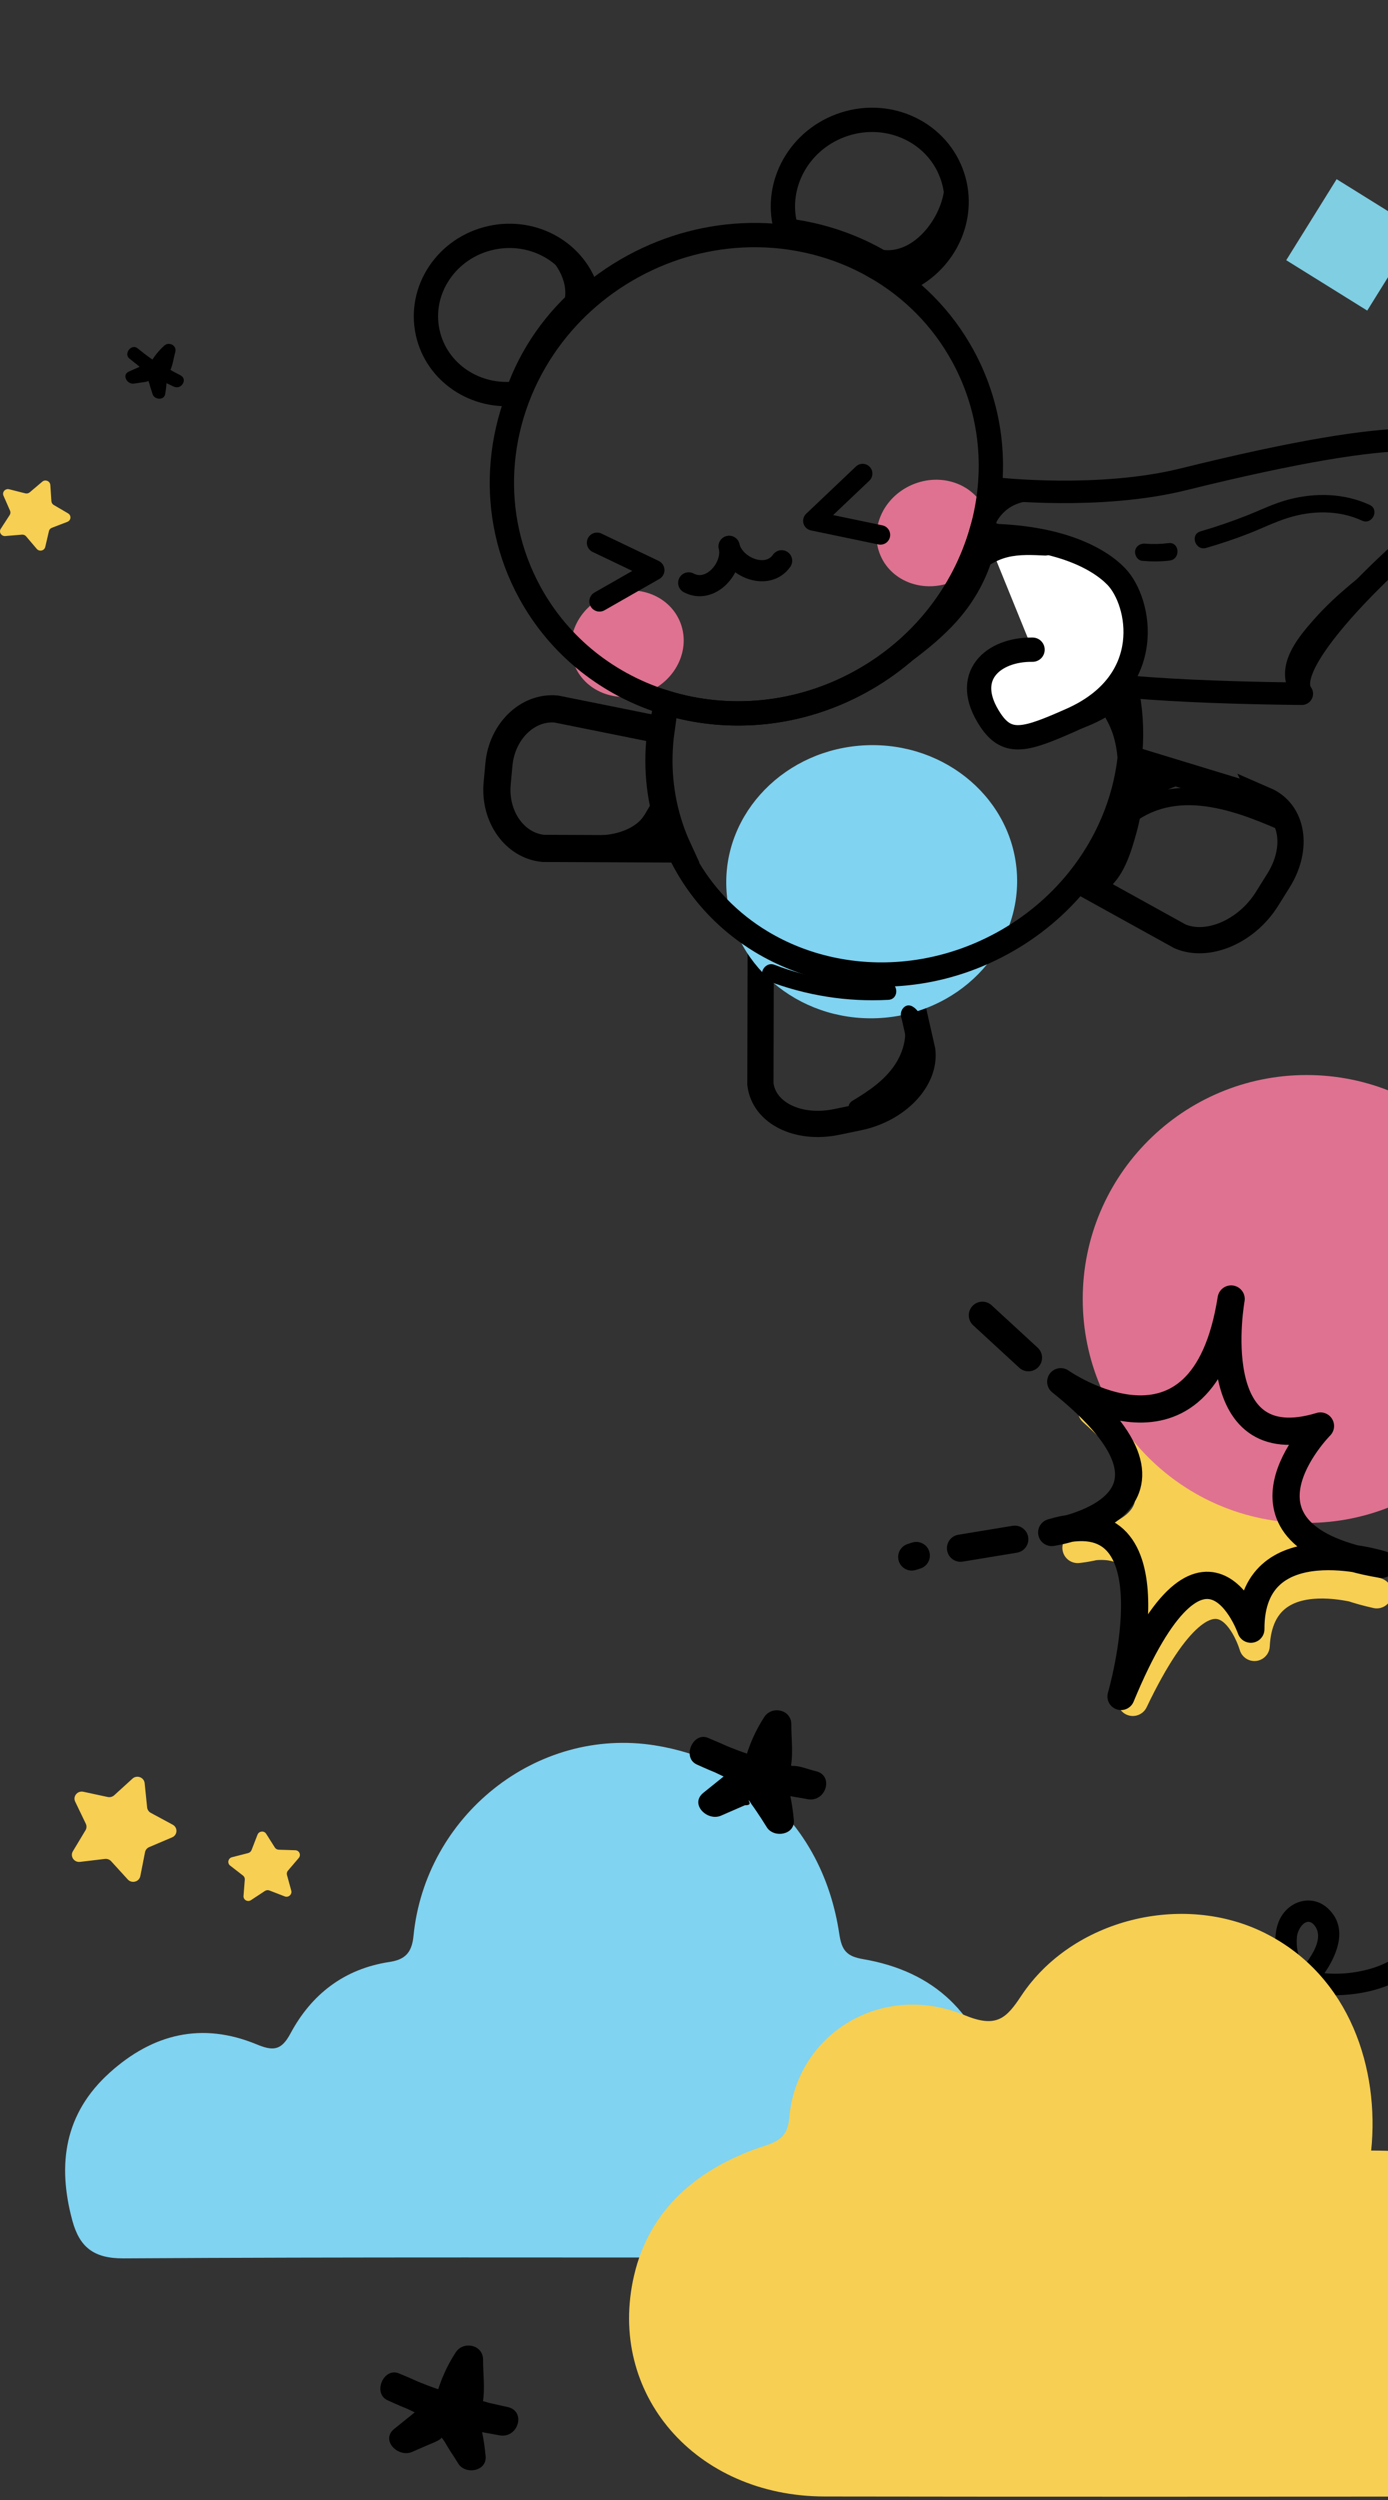 <svg width="341" height="614" viewBox="0 0 341 614" fill="none" xmlns="http://www.w3.org/2000/svg">
<rect x="0" y="0" width="341" height="614" fill="#333333" stroke="none"/>
<path d="M328.378 44L316 63.897L335.897 76.275L348.275 56.378L328.378 44Z" fill="#80CEE2"/>
<path d="M300.687 500.716C308.81 499.149 316.439 494.979 322.016 488.846C326.612 483.791 332.803 474.442 326.047 468.489C323.065 465.859 318.804 466.243 316.044 469.016C313.331 471.74 313.018 475.748 313.53 479.357C314.1 483.355 316.184 486.794 319.931 488.505C323.524 490.148 327.65 490.155 331.509 489.799C340.128 489.008 349.229 485.055 353.14 476.873C354.591 473.837 350.122 470.987 348.652 474.064C346.233 479.12 341.575 482.158 336.263 483.599C333.605 484.318 330.87 484.698 328.116 484.694C325.605 484.693 322.58 484.517 320.621 482.736C318.794 481.074 318.372 477.849 318.643 475.509C318.873 473.513 320.995 470.423 322.939 472.831C326.185 476.855 319.657 483.826 317.005 486.426C312.199 491.134 306.163 494.262 299.57 495.533C296.216 496.18 297.352 501.352 300.691 500.707L300.687 500.716Z" fill="black"/>
<path d="M186.897 231.752L186.817 266.242C187.669 273.336 196.058 277.49 205.55 275.522L210.936 274.403C220.431 272.433 227.438 265.087 226.586 257.993L222.397 239.506C209.769 240.765 197.273 238.01 186.897 231.752Z" stroke="black" stroke-width="6.441" stroke-miterlimit="10"/>
<g style="mix-blend-mode:multiply">
<path d="M249.856 215.031C249.08 196.525 232.467 182.193 212.748 183.019C193.03 183.846 177.674 199.518 178.449 218.024C179.225 236.53 195.838 250.862 215.557 250.036C235.275 249.209 250.631 233.537 249.856 215.031Z" fill="#80D3F1"/>
</g>
<g style="mix-blend-mode:multiply">
<path d="M242.09 125.388C239.293 118.834 231.253 115.984 224.132 119.023C217.011 122.062 213.505 129.838 216.302 136.392C219.099 142.946 227.139 145.796 234.26 142.757C241.381 139.718 244.887 131.942 242.09 125.388Z" fill="#DF7291"/>
</g>
<g style="mix-blend-mode:multiply">
<path d="M167.011 152.566C164.214 146.012 156.174 143.163 149.053 146.201C141.932 149.24 138.426 157.017 141.223 163.571C144.02 170.125 152.06 172.975 159.181 169.936C166.302 166.897 169.808 159.12 167.011 152.566Z" fill="#DF7291"/>
</g>
<path d="M310.826 196.48L277.998 186.47C276.771 197.164 272.388 207.573 265.297 216.34L289.869 229.931C296.668 232.877 306.238 228.787 311.24 220.801L314.076 216.271C319.081 208.283 317.622 199.422 310.824 196.477L310.826 196.48Z" stroke="black" stroke-width="6.441" stroke-miterlimit="10"/>
<path d="M162.402 179.298L136.665 174.117C129.643 173.465 123.332 179.559 122.573 187.733L122.144 192.368C121.384 200.54 126.466 207.694 133.489 208.345L166.615 208.492C165.87 206.879 165.218 205.243 164.653 203.59C161.959 195.694 161.279 187.399 162.405 179.296L162.402 179.298Z" stroke="black" stroke-width="6.677" stroke-miterlimit="10"/>
<path d="M241.169 130.412C236.841 145.565 226.445 159.218 211.194 167.528C195.939 175.841 178.831 177.175 163.752 172.598C163.165 174.809 162.719 177.045 162.407 179.298C161.285 187.4 161.959 195.694 164.656 203.593C165.221 205.245 165.873 206.882 166.618 208.494C167.102 209.549 167.627 210.594 168.189 211.63C172.741 219.986 179.304 226.601 187.044 231.272C197.42 237.53 209.913 240.288 222.544 239.026C230.532 238.231 238.57 235.829 246.162 231.694C253.599 227.643 259.866 222.322 264.819 216.2C271.91 207.433 276.296 197.023 277.52 186.331C278.723 175.83 276.886 165.056 271.567 155.298C264.887 143.039 253.885 134.522 241.174 130.413L241.169 130.412Z" stroke="black" stroke-width="5.968" stroke-miterlimit="10"/>
<path d="M144.316 72.052C141.593 62.159 131.221 56.093 120.657 58.413C109.755 60.808 102.781 71.229 105.078 81.687C107.248 91.566 116.915 97.944 127.168 96.602C130.495 87.136 136.43 78.627 144.316 72.052Z" stroke="black" stroke-width="5.968" stroke-miterlimit="10"/>
<path d="M233.765 42.615C229.792 31.973 217.576 26.7 206.486 30.841C195.737 34.855 189.985 46.228 193.25 56.616C204.065 57.933 214.25 62.105 222.662 68.628C232.573 63.923 237.518 52.672 233.767 42.618L233.765 42.615Z" stroke="black" stroke-width="5.968" stroke-miterlimit="10"/>
<path d="M214.969 65.475C205.721 60.209 195.047 57.517 184.153 57.738C174.506 57.932 164.688 60.41 155.537 65.395C146.387 70.381 138.985 77.289 133.589 85.291C127.498 94.323 123.975 104.751 123.386 115.381C122.823 125.574 124.96 135.955 130.144 145.464C137.536 159.03 149.773 168.353 163.751 172.599C178.831 177.175 195.939 175.842 211.193 167.529C226.447 159.217 236.843 145.564 241.169 130.412C245.183 116.366 243.98 101.03 236.584 87.463C231.402 77.952 223.838 70.532 214.966 65.478L214.969 65.475Z" stroke="black" stroke-width="5.968" stroke-miterlimit="10"/>
<path d="M245.212 120.03C245.212 120.03 270.055 122.822 290.669 117.723C347.271 103.728 359.527 106.939 362.811 113.988C364.027 116.599 364.563 120.189 358.864 123.796C348.759 130.186 313.647 161.986 319.828 170.363C319.828 170.363 266.673 170.048 262.446 165.558" stroke="black" stroke-width="5.521" stroke-linecap="round" stroke-linejoin="round"/>
<path d="M169.198 143.136C174.583 146.009 180.353 139.326 179.13 134.176" stroke="black" stroke-width="5.192" stroke-miterlimit="10" stroke-linecap="round"/>
<path d="M192.03 137.708C188.515 142.697 180.351 139.323 179.13 134.176" stroke="black" stroke-width="5.192" stroke-miterlimit="10" stroke-linecap="round"/>
<path d="M147.286 147.687L160.739 140.005L146.684 133.289" stroke="black" stroke-width="5.009" stroke-linecap="round" stroke-linejoin="round"/>
<path d="M242.308 131.581C260.389 131.775 270.146 137.289 274.282 141.624C280.147 147.77 284.211 167.486 263.185 176.793C252.183 181.665 247.605 183.205 243.378 176.907C236.072 166.017 244.091 159.403 253.676 159.545" fill="white"/>
<path d="M242.308 131.581C260.389 131.775 270.146 137.289 274.282 141.624C280.147 147.77 284.211 167.486 263.185 176.793C252.183 181.665 247.605 183.205 243.378 176.907C236.072 166.017 244.091 159.403 253.676 159.545" stroke="black" stroke-width="5.968" stroke-miterlimit="10" stroke-linecap="round"/>
<path d="M211.932 116.303L199.709 127.905L216.299 131.361" stroke="black" stroke-width="4.795" stroke-linecap="round" stroke-linejoin="round"/>
<path d="M188.431 240.813C197.948 244.464 208.072 246.094 218.258 245.535C221.024 245.384 220.736 241.099 217.978 241.249C208.553 241.765 199.109 240.323 190.292 236.941C187.733 235.959 185.847 239.821 188.436 240.814L188.431 240.813Z" fill="black"/>
<path d="M271.476 218.753C275.986 215.79 277.886 209.298 279.244 204.35C280.68 199.121 281.224 193.665 280.977 188.252C280.85 185.483 276.565 185.775 276.692 188.532C276.906 193.211 276.453 197.858 275.323 202.409C274.758 204.683 274.018 206.898 273.111 209.058C272.204 211.217 271.179 213.81 269.071 215.196C266.763 216.713 269.165 220.273 271.476 218.753Z" fill="black"/>
<path d="M271.121 216.489C272.919 214.094 274.607 211.627 276.209 209.097C277.684 206.769 273.804 204.927 272.336 207.24C270.869 209.554 269.429 211.603 267.854 213.7C266.203 215.896 269.452 218.709 271.118 216.491L271.121 216.489Z" fill="black"/>
<path d="M211.864 273.862C216.975 270.817 221.975 267.066 224.707 261.625C225.875 259.303 226.575 256.748 226.672 254.151C226.764 251.705 226.53 248.58 224.252 247.21C221.886 245.786 220.041 249.663 222.395 251.082C221.687 250.654 222.148 251.202 222.254 251.8C222.33 252.232 222.363 252.676 222.386 253.114C222.435 254.087 222.349 255.039 222.16 255.992C221.781 257.911 220.986 259.757 219.913 261.389C217.363 265.277 213.38 267.965 209.459 270.305C207.082 271.722 209.496 275.273 211.864 273.862Z" fill="black"/>
<path d="M278.502 202.114C289.993 193.365 304.86 199.584 316.417 204.732C318.934 205.855 320.808 201.989 318.274 200.86C305.301 195.079 288.905 188.81 276.097 198.557C273.907 200.223 276.296 203.79 278.502 202.114Z" fill="black"/>
<path d="M282.771 196.455C284.703 194.937 286.769 193.809 289.105 193.041C291.076 192.391 290.99 189.193 288.826 188.898C285.893 188.501 282.949 188.202 279.994 187.997C278.829 187.916 277.731 188.464 277.477 189.698C277.265 190.727 278.024 192.136 279.178 192.215C282.134 192.415 285.076 192.716 288.011 193.116C287.919 191.735 287.823 190.353 287.732 188.972C285.06 189.85 282.578 191.161 280.366 192.898C278.205 194.596 280.594 198.168 282.771 196.455Z" fill="black"/>
<path d="M141.763 209.45C146.17 209.555 150.751 209.616 154.915 207.962C156.788 207.219 158.523 206.188 160 204.814C161.593 203.331 162.464 201.516 163.575 199.689L159.86 199.963C160.45 201.085 160.828 202.328 160.943 203.59C161.01 204.334 160.579 205.23 161.47 204.593C162.463 203.883 160.988 204.047 160.346 203.742L161.45 204.992C160.85 206.161 160.878 206.523 161.531 206.077C161.821 205.924 162.079 205.724 162.303 205.481C162.772 205.005 162.949 204.513 163.138 203.885C163.935 201.238 159.711 200.445 158.92 203.07C159.168 202.249 158.945 202.539 158.43 202.934C158.045 203.233 157.664 203.659 157.443 204.098C157.082 204.817 157.058 205.637 157.373 206.365C158.075 207.986 161.12 208.886 162.765 208.49C167.311 207.395 164.778 200.172 163.404 197.559C162.568 195.969 160.434 196.608 159.69 197.833C158.832 199.242 158.176 200.692 156.927 201.821C155.678 202.951 154.031 203.779 152.375 204.307C148.876 205.411 145.09 205.254 141.468 205.167C138.703 205.101 139.008 209.387 141.748 209.452L141.763 209.45Z" fill="black"/>
<path d="M238.972 141.602C241.593 139.657 244.246 137.661 247.465 136.85C250.461 136.094 253.657 136.292 256.715 136.427C259.478 136.546 259.167 132.26 256.435 132.142C252.965 131.991 249.487 131.907 246.092 132.781C242.525 133.702 239.48 135.881 236.568 138.044C234.356 139.686 236.749 143.251 238.972 141.602Z" fill="black"/>
<path d="M242.113 135.47C244.402 133.923 242 130.364 239.709 131.913C237.417 133.462 239.822 137.019 242.113 135.47Z" fill="black"/>
<path d="M262.774 179.857C268.91 178.093 274.292 175.167 278.918 170.74C280.91 168.832 277.639 166.05 275.654 167.949C271.597 171.832 266.757 174.249 261.401 175.788C258.74 176.554 260.124 180.62 262.774 179.857Z" fill="black"/>
<path d="M211.926 64.281C223.119 69.754 234.245 58.734 236.054 48.185C236.522 45.459 232.307 44.642 231.836 47.37C230.506 55.132 222.435 64.64 213.777 60.408C211.295 59.196 209.43 63.062 211.921 64.28L211.926 64.281Z" fill="black"/>
<path d="M225.108 66.106L226.379 65.246C227.31 64.617 227.649 63.196 226.956 62.265C226.262 61.335 224.971 61.016 223.975 61.689L222.703 62.549C221.772 63.178 221.433 64.599 222.127 65.53C222.821 66.46 224.112 66.779 225.108 66.106Z" fill="black"/>
<path d="M135.698 64.019C139.175 68.133 140.506 74.127 136.072 78.096C135.2 78.876 135.519 80.435 136.309 81.124C137.277 81.968 138.479 81.656 139.336 80.887C145.083 75.741 143.84 67.04 139.255 61.614C137.489 59.525 133.913 61.908 135.698 64.019Z" fill="black"/>
<path d="M145.11 71.257C147.398 69.71 144.996 66.151 142.705 67.7C140.413 69.249 142.818 72.806 145.11 71.257Z" fill="black"/>
<path d="M243.45 132.636C243.721 129.645 245.092 126.901 247.498 125.049C250.317 122.88 253.808 122.973 257.128 122.184C259.818 121.545 258.421 117.479 255.755 118.116C253.519 118.647 251.184 118.701 248.994 119.429C247.256 120.008 245.653 120.971 244.277 122.169C241.451 124.633 239.573 128.07 239.234 131.824C238.984 134.554 243.2 135.392 243.452 132.639L243.45 132.636Z" fill="black"/>
<path d="M320.244 167.192C318.626 162.083 324.56 156.474 327.646 153.187C332.459 148.059 338.118 143.888 343.633 139.563C345.796 137.868 343.409 134.299 341.229 136.006C334.879 140.981 328.416 145.816 323.03 151.872C319.066 156.326 314.143 162.16 316.173 168.562C317.011 171.2 321.076 169.821 320.242 167.189L320.244 167.192Z" fill="black"/>
<path d="M296.311 134.562C299.792 133.552 303.224 132.407 306.603 131.099C309.889 129.827 313.08 128.228 316.445 127.175C322.369 125.326 328.918 125.226 334.62 127.854C337.126 129.011 338.997 125.141 336.477 123.981C330.245 121.107 323.222 120.953 316.641 122.654C313.09 123.573 309.793 125.219 306.394 126.567C302.637 128.057 298.819 129.36 294.939 130.488C292.278 131.26 293.666 135.327 296.312 134.557L296.311 134.562Z" fill="black"/>
<path d="M280.597 137.722C282.858 137.93 285.109 137.937 287.363 137.661C290.1 137.327 289.828 133.041 287.083 133.376C285.201 133.608 283.301 133.678 281.411 133.509C280.256 133.404 279.133 133.991 278.895 135.21C278.691 136.263 279.434 137.618 280.596 137.727L280.597 137.722Z" fill="black"/>
<path d="M216.993 167.292C222.815 163.274 228.654 159.184 233.617 154.106C238.58 149.028 242.128 143.096 244.058 136.315C244.815 133.653 240.593 132.857 239.84 135.5C236.145 148.493 225.174 156.432 214.588 163.735C212.314 165.303 214.713 168.864 216.993 167.292Z" fill="black"/>
<path d="M271.82 176.705C275.652 183.413 274.8 191.469 274.002 198.824C273.706 201.555 277.921 202.39 278.22 199.639C279.154 191.022 279.846 182.124 275.377 174.3C274.006 171.901 270.455 174.315 271.82 176.705Z" fill="black"/>
<g style="mix-blend-mode:multiply">
<path d="M197.748 554.407C141.955 554.407 86.161 554.245 30.375 554.599C22.922 554.643 19.52 551.756 17.767 545.297C14.026 531.467 15.838 519.006 26.951 508.99C37.519 499.468 49.56 496.493 62.985 502.016C66.918 503.636 69.017 503.754 71.344 499.402C76.492 489.769 84.541 483.502 95.647 481.815C99.344 481.256 101.17 479.709 101.583 475.452C104.469 445.958 131.725 423.975 160.911 428.622C183.299 432.186 202.211 448.285 206.195 474.937C206.792 478.943 207.985 480.423 212.013 481.108C229.695 484.12 240.477 494.644 244.741 512.091C247.9 525.015 241.523 543.147 230.469 550.563C228.09 552.161 224.791 552.971 221.874 553.089C213.471 554.591 205.798 554.392 197.756 554.392C197.756 553.995 197.756 554.79 197.756 554.392L197.748 554.407Z" fill="#80D3F1"/>
</g>
<path d="M189.83 434.471C190.706 431.143 192.039 428.175 193.91 425.288L187.252 423.483C187.238 426.105 187.216 428.727 187.201 431.349C187.186 433.182 186.884 435.318 187.547 437.086C189.02 441.011 195.059 441.085 198.491 441.851L200.391 434.957C191.539 433.448 182.944 430.892 174.777 427.144L172.023 433.676C175.602 435.141 179.063 436.843 182.458 438.691L181.736 433.079C178.761 435.473 175.778 437.866 172.803 440.267C169.371 443.029 173.753 447.344 177.134 445.879C178.305 445.371 179.483 444.855 180.654 444.347C181.434 444.008 182.215 443.67 183.003 443.323C184.041 443.338 184.388 443.058 184.056 442.484C183.769 441.792 183.968 442.005 184.66 443.11C185.058 443.655 185.441 444.2 185.816 444.76C186.707 446.056 187.547 447.374 188.372 448.707C190.102 451.498 195.39 450.622 195.029 446.903C194.639 442.837 193.88 438.861 192.422 435.038C191.502 432.623 190.287 431.724 188.202 430.428C184.284 427.991 180.698 434.169 184.594 436.6L186.707 437.918L185.065 435.782C186.509 439.369 187.51 443.051 187.886 446.903L194.543 445.098C192.658 442.057 190.051 436.276 186.155 435.399C182.296 434.53 176.935 438.22 173.532 439.7C174.976 441.571 176.419 443.441 177.863 445.312C180.838 442.918 183.821 440.525 186.796 438.124C188.585 436.688 187.93 433.529 186.074 432.512C182.134 430.362 178.084 428.484 173.93 426.775C170.218 425.251 167.501 431.621 171.176 433.308C179.917 437.321 189.005 440.23 198.498 441.843C202.946 442.602 204.949 435.966 200.398 434.95C198.785 434.589 196.355 433.543 194.72 433.683L193.299 433.367C194.249 435.421 194.595 435.458 194.344 433.492C194.875 430.332 194.389 426.672 194.411 423.476C194.433 419.809 189.631 418.778 187.753 421.672C185.566 425.045 183.975 428.675 182.952 432.557C181.773 437.005 188.666 438.905 189.845 434.457L189.83 434.471Z" fill="black"/>
<path d="M114.073 590.608C114.945 587.245 116.299 584.237 118.2 581.331L111.474 579.508C111.456 582.011 111.444 584.52 111.426 587.022C111.414 589.008 111.053 591.348 111.769 593.249C113.249 597.171 119.349 597.286 122.82 598.062L124.739 591.101C115.8 589.591 107.1 586.998 98.859 583.202L96.079 589.802C99.695 591.282 103.196 592.996 106.619 594.867L105.891 589.2C102.883 591.619 99.875 594.037 96.867 596.462C93.396 599.253 97.83 603.615 101.241 602.129C102.625 601.527 104.008 600.925 105.386 600.324C105.663 600.204 109.621 598.73 108.099 598.363C108.761 598.519 110 600.986 110.385 601.557C111.143 602.682 111.871 603.831 112.581 604.986C114.326 607.82 119.662 606.917 119.307 603.163C118.928 599.163 118.194 595.246 116.78 591.474C115.8 588.863 114.657 587.925 112.407 586.523C108.448 584.063 104.82 590.307 108.761 592.756L110.897 594.085L109.236 591.925C110.704 595.541 111.715 599.271 112.082 603.163C114.326 602.556 116.564 601.948 118.808 601.341C116.919 598.272 114.386 592.834 110.68 591.685C108.544 591.023 106.77 591.901 104.838 592.738C102.414 593.784 100.002 594.843 97.583 595.896L101.957 601.563C104.965 599.145 107.973 596.726 110.981 594.302C112.792 592.846 112.124 589.657 110.253 588.635C106.276 586.457 102.185 584.556 97.986 582.841C94.232 581.307 91.495 587.732 95.207 589.441C104.032 593.508 113.225 596.444 122.808 598.068C127.302 598.826 129.33 592.136 124.727 591.107C123.193 590.764 121.653 590.421 120.119 590.079C119.65 589.976 118.519 589.495 118.074 589.621C117.328 589.333 117.334 589.555 118.086 590.289C118.645 591.444 118.82 591.324 118.615 589.916C119.193 586.661 118.663 582.817 118.681 579.508C118.705 575.797 113.856 574.774 111.955 577.686C109.741 581.073 108.123 584.766 107.1 588.683C105.927 593.183 112.888 595.102 114.061 590.602L114.073 590.608Z" fill="black"/>
<path d="M39.783 90.709C40.55 89.356 41.484 88.212 42.643 87.175L39.945 85.607C39.647 86.688 39.351 87.771 39.053 88.852C38.818 89.709 38.391 90.68 38.48 91.585C38.666 93.453 41.291 94.209 42.702 94.947L44.339 92.159C40.647 90.47 37.185 88.34 34.06 85.743L32.093 88.275C33.486 89.334 34.801 90.482 36.065 91.688L36.407 89.152C34.826 89.85 33.244 90.547 31.662 91.247C29.837 92.052 31.25 94.453 32.897 94.205C33.565 94.106 34.234 94.006 34.899 93.905C35.033 93.885 36.916 93.706 36.3 93.371C36.568 93.516 36.818 94.726 36.919 95.018C37.116 95.592 37.298 96.174 37.471 96.756C37.897 98.183 40.31 98.412 40.592 96.747C40.891 94.972 41.028 93.193 40.853 91.398C40.732 90.155 40.346 89.617 39.535 88.749C38.108 87.226 35.816 89.507 37.236 91.023L38.006 91.845L37.538 90.719C37.754 92.453 37.759 94.183 37.466 95.909C38.507 95.907 39.546 95.903 40.587 95.9C40.125 94.354 39.66 91.709 38.19 90.782C37.343 90.248 36.474 90.422 35.542 90.56C34.372 90.732 33.206 90.91 32.037 91.086L33.272 94.044C34.854 93.346 36.435 92.649 38.017 91.949C38.969 91.529 39.05 90.072 38.359 89.413C36.892 88.01 35.342 86.714 33.725 85.486C32.279 84.387 30.35 86.849 31.758 88.018C35.104 90.8 38.74 93.135 42.697 94.948C44.553 95.797 46.205 93.139 44.333 92.16C43.709 91.834 43.083 91.507 42.459 91.181C42.268 91.082 41.835 90.743 41.628 90.746C41.338 90.535 41.315 90.632 41.555 91.037C41.663 91.601 41.753 91.569 41.828 90.937C42.455 89.596 42.671 87.872 43.062 86.442C43.503 84.84 41.524 83.835 40.364 84.875C39.014 86.083 37.886 87.493 36.99 89.069C35.961 90.879 38.749 92.516 39.778 90.705L39.783 90.709Z" fill="black"/>
<g style="mix-blend-mode:multiply">
<path d="M336.853 528.12C346.545 528.12 357.324 529.169 365.093 534.359C375.612 541.401 379.111 552.47 377.496 564.457C376.968 568.384 378.153 569.892 381.578 571.599C392.22 576.896 396.952 586.449 394.257 596.132C391.051 607.675 383.478 613.087 370.279 613.087C314.369 613.11 258.45 613.171 202.539 613.072C170.907 613.018 149.015 587.85 155.777 558.8C159.592 542.389 171.589 532.238 188.01 526.918C192.19 525.564 193.562 523.925 193.911 520.006C195.745 499.293 216.76 486.532 236.931 494.861C244.87 498.145 247.248 495.626 250.909 490.107C263.377 471.307 290.553 464.548 310.813 474.737C331.837 485.3 338.915 508.371 336.869 528.113L336.853 528.12Z" fill="#F7CF52"/>
</g>
<g style="mix-blend-mode:multiply">
<path d="M16.553 128.15L12.744 129.612C12.38 129.75 12.107 130.056 12.024 130.429L11.114 134.322C10.896 135.26 9.665 135.541 9.032 134.799L6.413 131.715C6.162 131.418 5.781 131.263 5.387 131.296L1.302 131.64C0.317 131.724 -0.341 130.668 0.187 129.855L2.378 126.486C2.588 126.164 2.621 125.762 2.466 125.41L0.853 121.731C0.464 120.843 1.285 119.913 2.244 120.151L6.216 121.153C6.598 121.249 7 121.153 7.297 120.906L10.385 118.287C11.131 117.654 12.296 118.132 12.363 119.096L12.627 123.084C12.652 123.466 12.87 123.813 13.205 124.01L16.725 126.072C17.575 126.57 17.475 127.798 16.553 128.15Z" fill="#F7CF52"/>
</g>
<g style="mix-blend-mode:multiply">
<path d="M73.391 456.278L70.743 459.382C70.488 459.677 70.395 460.076 70.499 460.444L71.56 464.298C71.816 465.226 70.868 466.061 69.958 465.712L66.185 464.253C65.822 464.112 65.413 464.157 65.083 464.375L61.657 466.628C60.833 467.172 59.75 466.558 59.826 465.592L60.142 461.586C60.172 461.202 60.01 460.833 59.706 460.597L56.532 458.136C55.765 457.541 56.042 456.332 56.999 456.084L60.967 455.067C61.348 454.969 61.656 454.692 61.799 454.333L63.261 450.558C63.615 449.646 64.866 449.509 65.385 450.324L67.522 453.702C67.726 454.025 68.084 454.227 68.472 454.24L72.549 454.37C73.534 454.402 74.032 455.529 73.391 456.278Z" fill="#F7CF52"/>
</g>
<g style="mix-blend-mode:multiply">
<path d="M42.278 451.212L36.662 453.599C36.124 453.825 35.733 454.296 35.628 454.858L34.474 460.724C34.197 462.139 32.371 462.623 31.386 461.548L27.309 457.076C26.918 456.645 26.34 456.433 25.753 456.504L19.664 457.232C18.197 457.41 17.157 455.866 17.904 454.623L21.002 449.472C21.298 448.979 21.327 448.376 21.077 447.858L18.472 442.444C17.843 441.136 19.021 439.703 20.468 440.009L26.459 441.297C27.034 441.421 27.63 441.256 28.061 440.87L32.539 436.793C33.621 435.808 35.388 436.461 35.538 437.898L36.143 443.847C36.201 444.415 36.545 444.924 37.056 445.2L42.426 448.097C43.723 448.797 43.638 450.638 42.278 451.212Z" fill="#F7CF52"/>
</g>
<g style="mix-blend-mode:multiply">
<path d="M268.598 346.464C268.598 346.464 299.142 370.53 307.758 330C307.758 330 299.168 366.183 326.231 359.509C326.231 359.509 300.502 382.725 338.235 391.222C338.235 391.222 309.37 380.484 308.191 404.148C308.191 404.148 299.395 373.527 278.306 417.641C278.306 417.641 294.003 372.929 264.762 380.098C264.762 380.098 302.438 376.643 268.604 346.464H268.598Z" fill="#F7CF52"/>
<path d="M268.598 346.464C268.598 346.464 299.142 370.53 307.758 330C307.758 330 299.168 366.183 326.231 359.509C326.231 359.509 300.502 382.725 338.235 391.222C338.235 391.222 309.37 380.484 308.191 404.148C308.191 404.148 299.395 373.527 278.306 417.641C278.306 417.641 294.003 372.929 264.762 380.098C264.762 380.098 302.438 376.643 268.604 346.464H268.598Z" stroke="#F7CF52" stroke-width="7.524" stroke-linecap="round" stroke-linejoin="round"/>
</g>
<g style="mix-blend-mode:multiply">
<path d="M321 374C351.376 374 376 349.376 376 319C376 288.624 351.376 264 321 264C290.624 264 266 288.624 266 319C266 349.376 290.624 374 321 374Z" fill="#DF7291"/>
</g>
<path d="M260.6 339.316C260.6 339.316 295.429 363.84 302.464 319C302.464 319 295.197 359.087 324.408 350.188C324.408 350.188 297.628 377.101 339.409 384.172C339.409 384.172 307.202 374.13 307.305 400.085C307.305 400.085 295.882 367.11 275.412 416.606C275.412 416.606 289.95 366.77 258.381 376.339C258.381 376.339 299.389 370.339 260.6 339.321V339.316Z" stroke="black" stroke-width="6.685" stroke-linecap="round" stroke-linejoin="round"/>
<path d="M249.302 378L235.979 380.194" stroke="black" stroke-width="6.685" stroke-linecap="round" stroke-linejoin="round"/>
<path d="M225.107 382L224 382.355" stroke="black" stroke-width="6.685" stroke-linecap="round" stroke-linejoin="round"/>
<path d="M252.666 333.418L241.352 323" stroke="black" stroke-width="6.685" stroke-linecap="round" stroke-linejoin="round"/>
</svg>
